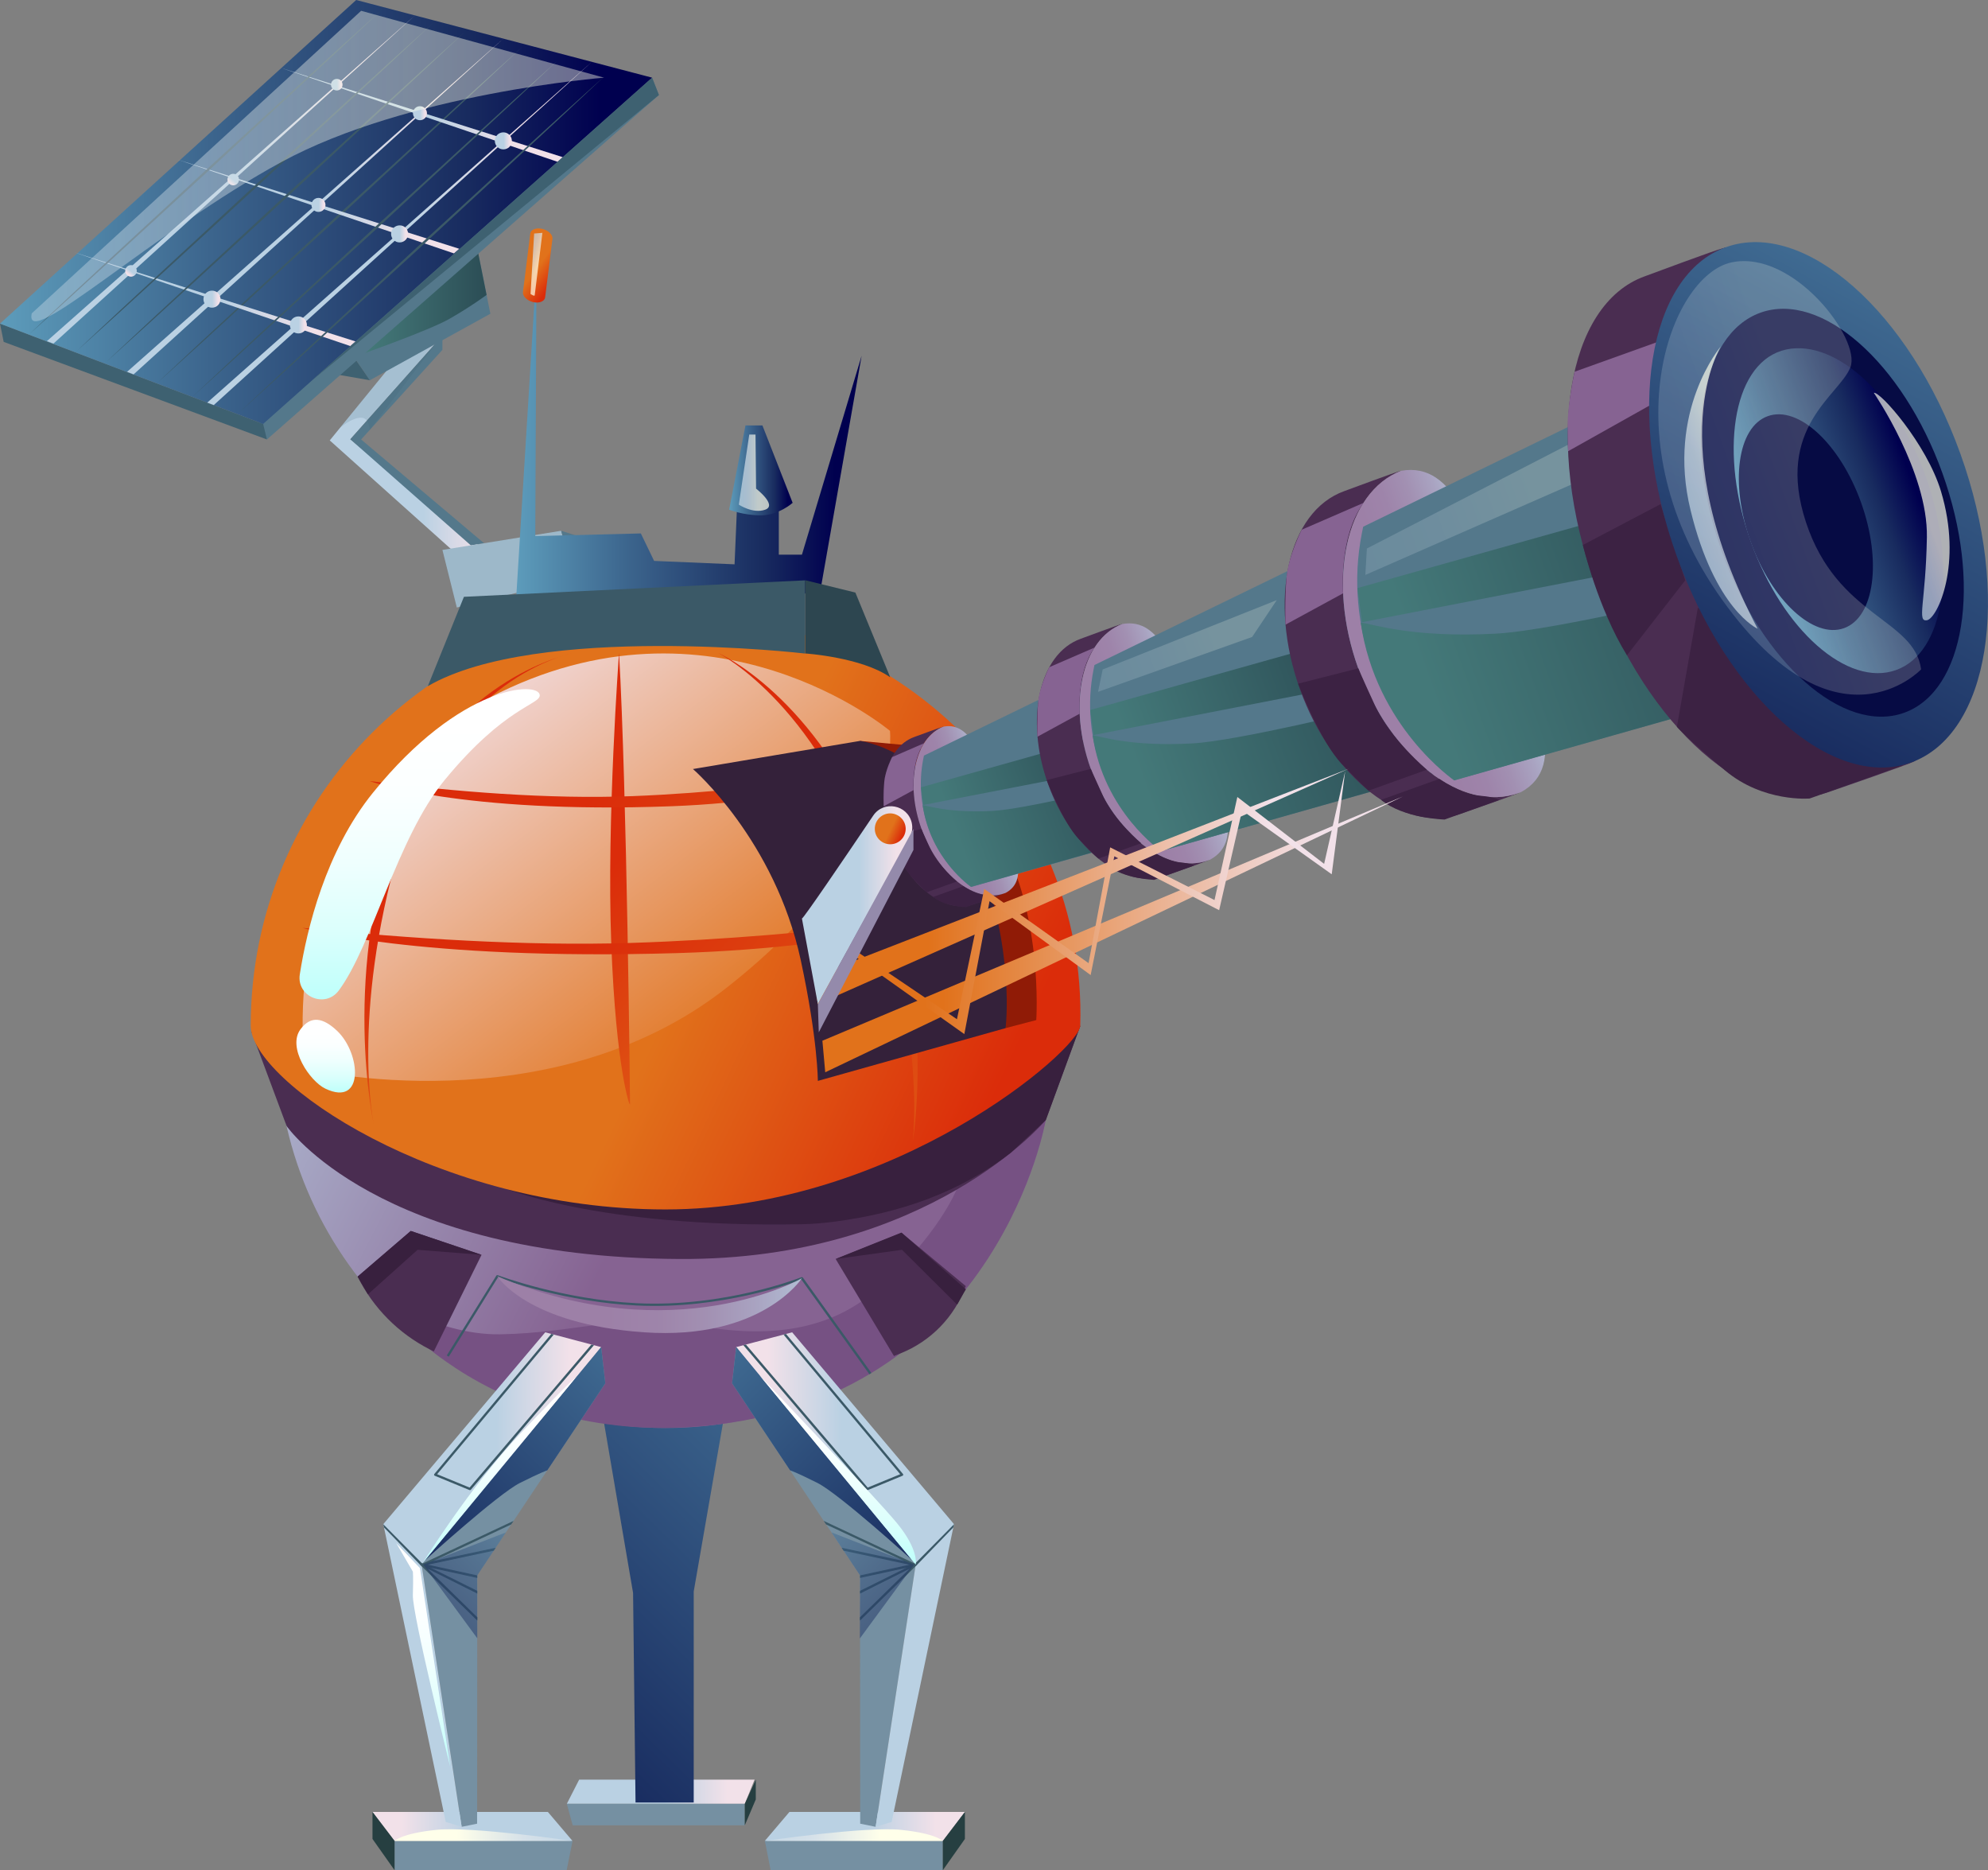 <svg width="437" height="411" viewBox="0 0 437 411" fill="none" xmlns="http://www.w3.org/2000/svg">
<rect x="0" y="0" width="437" height="411" fill="#808080" stroke="none"/>
<path d="M105.647 126.494L72.486 96.785L93.732 70.742L97.252 73.781L77.006 96.536L112.124 125.557L105.647 126.494Z" fill="url(#paint0_linear)"/>
<path d="M97.252 73.781V76.883L79.381 96.577L106.396 119.374L103.501 119.852L77.006 96.536L97.252 73.781Z" fill="#54788B"/>
<g opacity="0.41">
<path opacity="0.41" d="M74.736 94.017C74.736 94.017 77.256 91.831 79.276 91.789C81.276 91.727 81.234 94.537 81.234 94.537L95.982 75.301L85.171 81.213L74.736 94.017Z" fill="#3E6171"/>
</g>
<path d="M77.777 78.444L81.297 83.566L107.792 68.951L105.126 55.69L77.777 78.444Z" fill="#54788B"/>
<path d="M77.777 78.444C77.777 78.444 94.107 72.761 98.856 70.034C103.626 67.306 106.959 64.808 106.959 64.808L105.126 55.669L77.777 78.444Z" fill="url(#paint1_linear)"/>
<path d="M81.297 83.566L73.299 82.171L77.777 78.444L81.297 83.566Z" fill="#3E6171"/>
<path d="M100.418 133.509L97.252 120.852L123.351 116.646L126.33 127.139L100.418 133.509Z" fill="#9DB8C9"/>
<path d="M123.351 116.646L132.787 119.644L132.204 126.119L126.33 127.139L123.351 116.646Z" fill="#54788B"/>
<path d="M58.676 96.577L144.847 20.881L143.348 17.071L57.031 92.934L58.676 96.577Z" fill="#54788B"/>
<path d="M0.812 75.134L58.676 96.577L57.843 93.163L0 71.116L0.812 75.134Z" fill="#3E6171"/>
<path d="M143.348 17.071L78.298 0L0 71.116L57.843 93.163L143.348 17.071Z" fill="url(#paint2_linear)"/>
<path d="M34.452 84.253C47.678 71.782 61.113 59.499 74.423 47.112C87.858 34.871 101.21 22.505 114.749 10.347C101.522 22.817 88.087 35.1 74.777 47.487C61.322 59.728 47.991 72.095 34.452 84.253Z" fill="#3B5967"/>
<path d="M45.554 88.479L130.1 13.595L46.991 89.02L45.554 88.479Z" fill="url(#paint3_linear)"/>
<path d="M27.932 81.713L110.646 8.494L29.369 82.275L27.932 81.713Z" fill="url(#paint4_linear)"/>
<path d="M10.31 74.968L91.212 3.393L11.748 75.509L10.31 74.968Z" fill="url(#paint5_linear)"/>
<path d="M61.842 14.948L122.56 35.558L123.705 34.538L61.842 14.948Z" fill="url(#paint6_linear)"/>
<path d="M39.055 35.079L99.793 55.69L100.939 54.669L39.055 35.079Z" fill="url(#paint7_linear)"/>
<path d="M16.288 55.44L77.006 76.05L78.152 75.03L16.288 55.44Z" fill="url(#paint8_linear)"/>
<path d="M89.712 51.401C89.712 52.442 88.858 53.275 87.838 53.275C86.796 53.275 85.963 52.421 85.963 51.401C85.963 50.381 86.817 49.527 87.838 49.527C88.879 49.507 89.712 50.36 89.712 51.401Z" fill="url(#paint9_linear)"/>
<path d="M67.466 71.408C67.466 72.449 66.633 73.281 65.592 73.281C64.55 73.281 63.717 72.428 63.717 71.408C63.717 70.367 64.55 69.534 65.592 69.534C66.612 69.534 67.466 70.367 67.466 71.408Z" fill="url(#paint10_linear)"/>
<path d="M46.595 67.619C47.631 67.619 48.47 66.78 48.47 65.745C48.47 64.71 47.631 63.871 46.595 63.871C45.56 63.871 44.721 64.71 44.721 65.745C44.721 66.78 45.56 67.619 46.595 67.619Z" fill="url(#paint11_linear)"/>
<path d="M71.549 45.031C71.549 45.884 70.862 46.571 70.007 46.571C69.153 46.571 68.466 45.884 68.466 45.031C68.466 44.177 69.153 43.49 70.007 43.49C70.841 43.49 71.549 44.177 71.549 45.031Z" fill="url(#paint12_linear)"/>
<path d="M93.857 24.878C93.857 25.732 93.17 26.419 92.316 26.419C91.462 26.419 90.774 25.732 90.774 24.878C90.774 24.025 91.462 23.338 92.316 23.338C93.149 23.338 93.857 24.025 93.857 24.878Z" fill="url(#paint13_linear)"/>
<path d="M75.298 18.612C75.298 19.32 74.715 19.882 74.028 19.882C73.319 19.882 72.757 19.299 72.757 18.612C72.757 17.904 73.34 17.342 74.028 17.342C74.736 17.321 75.298 17.904 75.298 18.612Z" fill="url(#paint14_linear)"/>
<path d="M50.47 40.45C49.928 40.013 49.845 39.201 50.282 38.66C50.719 38.119 51.532 38.035 52.073 38.473C52.615 38.91 52.698 39.722 52.261 40.263C51.824 40.804 51.032 40.888 50.47 40.45Z" fill="url(#paint15_linear)"/>
<path d="M27.995 60.52C27.453 60.082 27.37 59.27 27.807 58.729C28.244 58.188 29.057 58.105 29.598 58.542C30.14 58.979 30.223 59.791 29.786 60.332C29.349 60.873 28.536 60.957 27.995 60.52Z" fill="url(#paint16_linear)"/>
<path d="M110.646 32.831C111.681 32.831 112.52 31.992 112.52 30.957C112.52 29.922 111.681 29.084 110.646 29.084C109.61 29.084 108.771 29.922 108.771 30.957C108.771 31.992 109.61 32.831 110.646 32.831Z" fill="url(#paint17_linear)"/>
<path d="M144.847 20.881L68.445 83.711L143.348 17.071L144.847 20.881Z" fill="#3E6171"/>
<path d="M42.346 87.147C55.573 74.676 69.008 62.393 82.318 50.006C95.753 37.765 109.104 25.399 122.643 13.241C109.417 25.711 95.982 37.994 82.672 50.381C69.216 62.622 55.885 74.988 42.346 87.147Z" fill="#3B5967"/>
<path d="M52.573 90.665C65.8 78.195 79.235 65.912 92.545 53.525C105.98 41.283 119.331 28.917 132.871 16.759C119.644 29.25 106.23 41.533 92.899 53.899C79.464 66.161 66.112 78.507 52.573 90.665Z" fill="#3B5967"/>
<path d="M23.35 79.548C36.347 67.286 49.532 55.232 62.592 43.074C75.819 31.04 88.921 18.903 102.21 6.974C89.212 19.236 76.048 31.29 62.967 43.448C49.761 55.481 36.639 67.619 23.35 79.548Z" fill="#3B5967"/>
<path d="M16.872 77.133C29.786 64.954 42.867 52.983 55.864 40.908C68.987 28.959 82.005 16.905 95.19 5.059C82.276 17.238 69.195 29.209 56.198 41.283C43.096 53.233 30.078 65.287 16.872 77.133Z" fill="#3B5967"/>
<path d="M6.457 73.427C19.267 61.352 32.265 49.465 45.158 37.473C58.176 25.607 71.091 13.657 84.192 1.895C71.382 13.99 58.385 25.857 45.491 37.848C32.473 49.715 19.559 61.665 6.457 73.427Z" fill="#3B5967"/>
<path opacity="0.41" d="M6.978 68.868L79.381 2.373L132.787 17.071C132.787 17.071 89.733 20.444 61.842 35.621C33.931 50.797 5.082 77.674 6.978 68.868Z" fill="url(#paint18_linear)"/>
<path d="M113.437 131.885L117.936 58.896L117.665 117.812L140.869 117.229L143.785 123.267L161.469 124.016L162.136 108.423L171.196 110.422V121.893H176.279L189.401 78.174L180.236 130.345L113.437 131.885Z" fill="url(#paint19_linear)"/>
<path d="M163.719 396.406H124.601L127.309 391.097H165.864L163.719 396.406Z" fill="url(#paint20_linear)"/>
<path d="M163.719 396.406V401.132H125.893L124.809 397.197L124.601 396.406H163.719Z" fill="#7590A2"/>
<path d="M166.135 391.097V395.448L163.719 401.132V396.406L166.135 391.097Z" fill="#263F41"/>
<path d="M130.892 301.661L139.161 350.064L139.703 396.115H152.492V349.752L161.823 296.04L130.892 301.661Z" fill="url(#paint21_linear)"/>
<path d="M146.285 313.819C193.461 313.819 231.706 275.594 231.706 228.442C231.706 181.29 193.461 143.065 146.285 143.065C99.108 143.065 60.863 181.29 60.863 228.442C60.863 275.594 99.108 313.819 146.285 313.819Z" fill="url(#paint22_linear)"/>
<path d="M81.88 283.757C81.776 283.507 95.273 293.479 109.979 293.229C126.58 292.959 137.599 288.42 152.325 291.168C167.051 293.916 181.174 293.229 192.297 283.757C206.106 271.994 210.335 261.294 210.335 261.294L229.873 246.138C229.873 246.138 219.729 305.429 157.866 313.028C105.855 319.44 81.88 283.757 81.88 283.757Z" fill="#765183"/>
<path d="M55.26 226.693L63.009 247.47C63.009 247.47 83.026 276.325 149.409 276.679C204.128 276.97 229.894 246.138 229.894 246.138L237.475 225.444L55.26 226.693Z" fill="#4A2D51"/>
<path d="M109.979 260.773C109.979 260.773 130.892 269.912 176.279 269.038C178.633 268.996 181.028 268.788 183.444 268.476C197.775 266.582 210.814 262.168 222.228 253.299L229.873 246.158L237.455 225.465L109.979 260.773Z" fill="#38203E"/>
<path d="M237.455 225.444C238.996 175.146 196.629 134.321 146.285 134.321C95.94 134.321 55.114 175.126 55.114 225.444C55.114 237.54 95.94 265.79 146.285 265.79C196.65 265.79 237.309 230.628 237.455 225.444Z" fill="url(#paint23_linear)"/>
<path d="M67.112 234.875C67.112 234.875 120.831 247.72 159.824 216.992C198.816 186.263 195.629 160.615 195.629 160.615C195.629 160.615 156.595 127.763 107.521 153.37C58.447 178.956 67.112 234.875 67.112 234.875Z" fill="url(#paint24_linear)"/>
<path d="M157.866 143.502C157.866 143.502 181.424 155.41 192.984 194.695C203.357 229.941 200.649 250.718 200.649 250.718C200.649 250.718 205.961 219.511 192.817 186.513C179.403 152.808 157.866 143.502 157.866 143.502Z" fill="url(#paint25_linear)"/>
<path d="M82.234 247.47C82.234 247.47 74.527 213.161 88.441 177.769C99.835 148.79 125.726 143.606 125.726 143.606C125.726 143.606 98.669 148.582 87.817 186.201C76.944 223.799 82.234 247.47 82.234 247.47Z" fill="url(#paint26_linear)"/>
<path d="M136.078 143.502C136.078 143.502 133.329 180.184 134.37 207.436C135.391 234.687 138.494 243.66 138.494 242.64C138.494 241.62 137.807 173.772 136.078 143.502Z" fill="url(#paint27_linear)"/>
<path d="M66.508 203.918C66.508 203.918 91.545 211.162 148.93 209.455C190.672 208.206 216.417 199.775 216.417 199.775C216.417 199.775 181.465 205.854 138.494 207.228C115.415 207.936 90.024 206.27 66.508 203.918Z" fill="url(#paint28_linear)"/>
<path d="M81.234 171.649C81.234 171.649 101.356 178.894 147.472 177.187C181.007 175.938 201.691 167.506 201.691 167.506C201.691 167.506 173.592 173.585 139.078 174.959C120.539 175.667 100.127 174.001 81.234 171.649Z" fill="url(#paint29_linear)"/>
<path d="M94.044 150.789L101.98 131.157L176.987 127.534V143.627C177.008 143.606 118.123 136.84 94.044 150.789Z" fill="#3B5967"/>
<path d="M195.692 148.853L188.027 130.22L177.008 127.514V143.606C177.008 143.606 189.443 144.439 195.692 148.853Z" fill="#2D4650"/>
<path d="M207.252 404.567H168.114L173.529 398.197H212.105L207.252 404.567Z" fill="url(#paint30_linear)"/>
<path d="M207.252 404.567V411H169.405L168.343 405.629L168.114 404.567H207.252Z" fill="#7590A2"/>
<path d="M212.105 398.197V404.13L207.252 411V404.567L212.105 398.197Z" fill="#263F41"/>
<path d="M168.114 404.567C168.114 404.567 190.318 401.319 198.066 402.131C205.815 402.943 207.231 404.567 207.231 404.567H168.114Z" fill="url(#paint31_linear)"/>
<path d="M161.823 296.04L201.524 342.403L192.484 401.465L189.089 400.778L189.047 346.192L160.928 303.993L161.823 296.04Z" fill="#7590A2"/>
<path d="M192.484 401.465L196.004 400.382L209.71 334.95L174.134 292.792L161.823 296.04L201.295 343.818L192.484 401.465Z" fill="url(#paint32_linear)"/>
<path d="M189.047 346.775V346.213L201.17 343.589L209.71 334.97L209.564 335.657L201.482 344.006C201.441 344.047 201.399 344.068 201.337 344.089L189.047 346.775Z" fill="#3B5967"/>
<path d="M189.047 356.143L189.006 355.456L199.941 344.755L189.047 350.21V349.606L201.191 343.569C201.295 343.506 201.441 343.548 201.503 343.652C201.587 343.756 201.566 343.902 201.482 343.985L189.047 356.143Z" fill="#3B5967"/>
<path d="M200.92 344.068C200.899 344.068 200.878 344.068 200.858 344.068L185.423 340.779L185.006 340.134L198.754 343.069L181.59 335.012L181.049 334.221L201.003 343.569C201.128 343.631 201.17 343.756 201.128 343.881C201.128 344.006 201.024 344.068 200.92 344.068Z" fill="#3B5967"/>
<path d="M190.651 327.476C190.589 327.476 190.505 327.434 190.464 327.393L163.406 295.624L163.969 295.478L190.734 326.914L197.879 323.978L172.238 293.292L172.779 293.146L198.483 323.916C198.545 323.978 198.545 324.062 198.545 324.145C198.525 324.228 198.462 324.291 198.4 324.311L190.776 327.455C190.714 327.476 190.672 327.476 190.651 327.476Z" fill="#3B5967"/>
<path d="M200.483 342.84C200.483 342.84 184.486 328.309 179.695 325.894C174.883 323.479 173.675 323.125 173.675 323.125L160.928 303.993L161.844 296.04L200.483 342.84Z" fill="url(#paint33_linear)"/>
<path opacity="0.48" d="M189.006 360.078L200.941 343.839L182.778 336.761L189.068 346.233L189.006 360.078Z" fill="url(#paint34_linear)"/>
<path d="M86.733 404.567H125.851L120.435 398.197H81.88L86.733 404.567Z" fill="url(#paint35_linear)"/>
<path d="M86.733 404.567V411H124.559L125.643 405.629L125.851 404.567H86.733Z" fill="#7590A2"/>
<path d="M81.88 398.197V404.13L86.733 411V404.567L81.88 398.197Z" fill="#263F41"/>
<path d="M125.851 404.567C125.851 404.567 103.647 401.319 95.898 402.131C88.15 402.943 86.734 404.567 86.734 404.567H125.851Z" fill="url(#paint36_linear)"/>
<path d="M132.141 296.04L92.461 342.403L101.481 401.465L104.876 400.778L104.917 346.192L133.058 303.993L132.141 296.04Z" fill="#7590A2"/>
<path d="M101.481 401.465L97.981 400.382L84.255 334.95L119.852 292.792L132.141 296.04L92.67 343.818L101.481 401.465Z" fill="url(#paint37_linear)"/>
<path d="M104.917 346.775V346.213L92.795 343.589L84.255 334.97L84.4 335.657L92.482 344.006C92.524 344.047 92.566 344.068 92.628 344.089L104.917 346.775Z" fill="#3B5967"/>
<path d="M104.917 356.143L104.959 355.456L94.024 344.755L104.917 350.21V349.606L92.774 343.569C92.67 343.506 92.524 343.548 92.441 343.652C92.357 343.756 92.378 343.902 92.461 343.985L104.917 356.143Z" fill="#3B5967"/>
<path d="M93.045 344.068C93.066 344.068 93.086 344.068 93.107 344.068L108.542 340.779L108.958 340.134L95.211 343.069L112.374 335.012L112.916 334.221L92.961 343.569C92.836 343.631 92.795 343.756 92.836 343.881C92.857 344.006 92.941 344.068 93.045 344.068Z" fill="#3B5967"/>
<path d="M103.314 327.476C103.376 327.476 103.459 327.434 103.501 327.393L130.558 295.624L129.996 295.478L103.23 326.914L96.086 323.978L121.727 293.292L121.185 293.146L95.482 323.916C95.419 323.978 95.419 324.062 95.419 324.145C95.44 324.228 95.502 324.291 95.565 324.311L103.189 327.455C103.251 327.476 103.293 327.476 103.314 327.476Z" fill="#3B5967"/>
<path d="M93.482 342.84C93.482 342.84 109.479 328.309 114.291 325.894C119.102 323.479 120.31 323.125 120.31 323.125L133.058 303.993L132.141 296.04L93.482 342.84Z" fill="url(#paint38_linear)"/>
<path opacity="0.48" d="M104.917 360.036L93.024 343.839L111.208 336.761L104.897 346.233L104.917 360.036Z" fill="url(#paint39_linear)"/>
<path d="M78.61 280.551L90.295 270.516L105.855 275.763L95.357 296.998L94.461 296.54C87.587 293.042 82.047 287.442 78.61 280.551Z" fill="#4A2D51"/>
<path d="M196.504 297.997L183.694 276.678L198.15 270.891L212.293 282.633C209.835 289.378 204.628 294.749 197.962 297.414L196.504 297.997Z" fill="#4A2D51"/>
<path d="M221.041 225.944L227.79 224.174C227.79 224.174 229.498 199.504 218.562 182.162C209.043 167.048 200.795 163.904 200.795 163.904L189.026 162.822L221.041 225.944Z" fill="#901B06"/>
<path d="M152.325 169.005C152.325 169.005 170.342 184.598 176.029 211.038C179.778 228.442 179.778 237.54 179.778 237.54L221.041 225.944C221.041 225.944 223.312 208.956 214.626 186.867C205.919 164.779 189.047 162.822 189.047 162.822L152.325 169.005Z" fill="#34213A"/>
<path d="M202.545 182.141C198.941 172.086 201.128 162.114 207.419 159.678C207.398 159.678 207.377 159.678 207.356 159.678C206.94 159.761 201.357 161.823 200.962 161.968C194.525 164.279 192.255 174.376 195.9 184.515C199.545 194.653 207.71 201.003 214.147 198.692C214.542 198.546 220.562 196.465 221.041 196.215C220.916 196.256 220.812 196.298 220.77 196.319C214.355 198.651 206.19 192.301 202.545 182.141Z" fill="#4A2D51"/>
<path d="M219.208 176.166C215.813 166.694 213.584 158.575 207.419 159.678C201.128 162.114 198.941 172.107 202.545 182.141C206.19 192.28 214.355 198.63 220.791 196.319C220.833 196.298 220.937 196.277 221.062 196.215H221.083C226.603 193.175 222.624 185.681 219.208 176.166Z" fill="url(#paint40_linear)"/>
<path d="M203.107 166.049L252.639 141.962L268.074 179.456L213.459 194.924C205.023 188.387 200.878 177.332 202.94 166.84L203.107 166.049Z" fill="#54788B"/>
<path d="M202.815 176.958C204.107 177.062 208.481 178.706 218.167 178.207C225.29 177.832 245.661 172.773 245.661 172.773L256.18 182.787L213.459 194.882C213.459 194.903 204.544 188.845 202.815 176.958Z" fill="url(#paint41_linear)"/>
<path d="M241.517 162.052L202.441 173.023L202.982 176.895L243.974 168.942L241.517 162.052Z" fill="url(#paint42_linear)"/>
<path d="M203.149 163.322L196.108 166.382C196.108 166.382 194.588 169.359 194.38 171.816C194.171 174.272 194.255 177.187 194.255 177.187L200.816 173.627C200.837 173.606 200.274 167.194 203.149 163.322Z" fill="#866392"/>
<path d="M195.692 183.911C195.692 183.911 198.212 190.49 200.67 193.05C203.128 195.59 203.711 196.09 203.711 196.09L210.335 193.717C210.335 193.717 206.169 190.219 204.461 186.451C202.732 182.704 202.545 182.162 202.545 182.162L195.692 183.911Z" fill="#3C2243"/>
<path d="M205.128 197.11L211.751 194.737C211.751 194.737 214.23 196.485 216.25 196.631C218.292 196.798 218.542 197.131 218.542 197.131L212.355 199.358C212.376 199.358 207.69 199.254 205.128 197.11Z" fill="#3C2243"/>
<path d="M239.788 168.964C234.664 154.724 237.767 140.588 246.703 137.132C246.682 137.132 246.64 137.132 246.62 137.132C246.036 137.236 238.142 140.172 237.559 140.38C228.436 143.648 225.228 157.951 230.394 172.336C235.559 186.701 247.14 195.715 256.243 192.426C256.805 192.218 265.345 189.262 266.012 188.929C265.824 188.991 265.678 189.033 265.637 189.054C256.514 192.343 244.932 183.328 239.788 168.964Z" fill="#4A2D51"/>
<path d="M263.387 160.49C258.555 147.062 255.41 135.57 246.682 137.132C237.767 140.588 234.664 154.723 239.767 168.963C244.932 183.328 256.513 192.343 265.637 189.053C265.699 189.032 265.824 188.991 266.012 188.928L266.032 188.907C273.885 184.598 268.24 173.96 263.387 160.49Z" fill="url(#paint43_linear)"/>
<path d="M240.579 146.146L310.774 112.004L332.645 165.112L255.264 187.013C243.308 177.77 237.434 162.072 240.371 147.208L240.579 146.146Z" fill="#54788B"/>
<path d="M240.183 161.614C241.996 161.76 248.203 164.113 261.929 163.384C272.031 162.863 300.88 155.702 300.88 155.702L315.773 169.9L255.243 187.034C255.264 187.034 242.62 178.436 240.183 161.614Z" fill="url(#paint44_linear)"/>
<path d="M294.985 140.484L239.642 156.035L240.392 161.531L298.506 150.247L294.985 140.484Z" fill="url(#paint45_linear)"/>
<path d="M240.642 142.295L230.644 146.625C230.644 146.625 228.498 150.83 228.207 154.307C227.915 157.784 228.04 161.906 228.04 161.906L237.33 156.847C237.351 156.847 236.58 147.77 240.642 142.295Z" fill="#866392"/>
<path d="M230.081 171.441C230.081 171.441 233.664 180.767 237.142 184.39C240.621 188.012 241.454 188.679 241.454 188.679L250.848 185.306C250.848 185.306 244.953 180.33 242.516 175.022C240.079 169.713 239.788 168.963 239.788 168.963L230.081 171.441Z" fill="#3C2243"/>
<path d="M243.454 190.177L252.848 186.805C252.848 186.805 256.347 189.261 259.221 189.511C262.096 189.74 262.471 190.219 262.471 190.219L253.702 193.363C253.722 193.342 247.078 193.175 243.454 190.177Z" fill="#3C2243"/>
<path d="M298.568 146.875C291.59 127.473 295.819 108.174 307.983 103.469C307.941 103.469 307.9 103.469 307.858 103.49C307.066 103.635 296.298 107.632 295.506 107.924C283.071 112.379 278.718 131.886 285.758 151.476C292.798 171.067 308.587 183.329 321.001 178.874C321.772 178.603 333.395 174.564 334.332 174.085C334.082 174.169 333.895 174.231 333.811 174.273C321.397 178.728 305.608 166.466 298.568 146.875Z" fill="#4A2D51"/>
<path d="M330.77 135.3C324.188 117 319.897 101.345 307.983 103.468C295.819 108.173 291.59 127.472 298.568 146.875C305.608 166.465 321.397 178.727 333.811 174.272C333.874 174.251 334.082 174.168 334.332 174.085L334.374 174.064C345.059 168.172 337.352 153.662 330.77 135.3Z" fill="url(#paint46_linear)"/>
<path d="M299.651 115.751L395.32 69.201L425.148 141.608L319.668 171.461C303.359 158.845 295.36 137.465 299.359 117.208L299.651 115.751Z" fill="#54788B"/>
<path d="M299.11 136.84C301.588 137.028 310.024 140.234 328.771 139.255C342.539 138.527 381.865 128.783 381.865 128.783L402.173 148.145L319.668 171.503C319.668 171.482 302.442 159.782 299.11 136.84Z" fill="url(#paint47_linear)"/>
<path d="M373.825 108.048L298.381 129.242L299.401 136.736L378.615 121.351L373.825 108.048Z" fill="url(#paint48_linear)"/>
<path d="M299.755 110.505L286.133 116.417C286.133 116.417 283.217 122.163 282.8 126.91C282.405 131.657 282.571 137.278 282.571 137.278L295.235 130.387C295.256 130.345 294.194 117.958 299.755 110.505Z" fill="#866392"/>
<path d="M285.341 150.247C285.341 150.247 290.215 162.968 294.965 167.902C299.714 172.815 300.838 173.752 300.838 173.752L313.648 169.151C313.648 169.151 305.608 162.385 302.297 155.14C298.964 147.895 298.589 146.875 298.589 146.875L285.341 150.247Z" fill="#3C2243"/>
<path d="M303.588 175.771L316.398 171.17C316.398 171.17 321.168 174.522 325.105 174.855C329.041 175.167 329.52 175.813 329.52 175.813L317.564 180.101C317.564 180.101 308.524 179.893 303.588 175.771Z" fill="#3C2243"/>
<path opacity="0.2" d="M355.474 92.164L300.464 120.539L300.13 126.348L350.725 104.155L355.474 92.164Z" fill="url(#paint49_linear)"/>
<path opacity="0.2" d="M280.655 131.885L242.391 147.125L241.371 152.038L275.239 139.984L280.655 131.885Z" fill="url(#paint50_linear)"/>
<path d="M413.067 106.154C423.607 135.466 435.417 158.762 420.753 167.339C419.774 167.922 403.319 173.606 402.215 173.981C384.989 180.164 361.91 159.824 350.683 128.555C339.435 97.285 344.309 66.911 361.535 60.728C362.618 60.332 377.532 54.773 378.636 54.586C395.404 51.838 402.527 76.841 413.067 106.154Z" fill="#4A2D51"/>
<path d="M413.15 115.21C423.69 144.522 423.711 113.003 422.711 131.823C422.253 140.733 421.065 167.235 419.982 167.61C402.756 173.793 379.678 153.454 368.45 122.184C357.203 90.915 362.077 60.54 379.303 54.357C380.386 53.962 397.049 80.151 398.174 79.964C414.942 77.216 402.611 85.876 413.15 115.21Z" fill="#4A2D51"/>
<path d="M397.799 175.48C397.799 175.48 387.572 176.375 379.178 169.296C370.783 162.218 368.617 159.72 368.617 159.72L373.22 133.551L418.254 168.214L397.799 175.48Z" fill="#3C2243"/>
<path d="M357.64 144.002L370.45 127.534L365.014 110.796L347.934 119.769C347.934 119.748 351.287 133.822 357.64 144.002Z" fill="#3C2243"/>
<path d="M346.122 81.692C346.122 81.692 344.58 88.77 344.601 93.392C344.622 98.014 344.705 99.159 344.705 99.159L367.638 86.293L368.346 73.718L346.122 81.692Z" fill="#866392"/>
<path d="M430.939 99.742C442.186 131.011 437.312 161.385 420.087 167.568C402.861 173.752 379.782 153.412 368.555 122.142C357.328 90.873 362.181 60.499 379.407 54.316C396.633 48.132 419.712 68.472 430.939 99.742Z" fill="url(#paint51_linear)"/>
<path d="M426.981 103.989C435.709 128.263 431.938 151.83 418.566 156.639C405.194 161.448 387.28 145.646 378.553 121.372C369.825 97.098 373.595 73.531 386.968 68.722C400.34 63.913 418.254 79.693 426.981 103.989Z" fill="#060B44"/>
<path d="M423.503 105.238C430.21 124.703 427.46 143.419 416.796 147.25C406.131 151.08 391.842 138.485 384.885 119.103C377.928 99.742 380.782 80.505 391.592 77.091C402.569 73.635 417.004 86.397 423.503 105.238Z" fill="url(#paint52_linear)"/>
<path d="M409.089 110.401C413.713 123.267 412.046 135.654 405.339 138.048C398.653 140.442 389.467 131.969 384.843 119.103C380.219 106.237 381.885 93.85 388.593 91.456C395.3 89.041 404.465 97.535 409.089 110.401Z" fill="#060B44"/>
<path opacity="0.2" d="M422.294 147.104C422.294 147.104 403.694 166.881 378.574 131.823C353.453 96.744 367.055 60.561 380.615 57.667C394.175 54.773 409.151 74.53 406.756 80.713C404.36 86.876 390.092 93.85 396.987 114.773C403.881 135.674 420.816 135.945 422.294 147.104Z" fill="url(#paint53_linear)"/>
<path opacity="0.68" d="M411.901 86.334C411.901 86.334 423.815 103.676 423.565 118.062C423.315 132.448 421.295 136.757 423.607 136.299C425.919 135.82 431.459 123.891 426.669 107.986C423.544 97.576 413.192 85.876 411.901 86.334Z" fill="url(#paint54_linear)"/>
<path opacity="0.68" d="M386.364 138.173C386.364 138.173 376.949 134.03 371.617 112.129C366.264 90.228 378.282 76.112 378.282 76.112C378.282 76.112 364.868 97.139 386.364 138.173Z" fill="url(#paint55_linear)"/>
<path d="M179.778 220.656L296.506 168.922L181.674 213.515L179.778 220.656Z" fill="url(#paint56_linear)"/>
<path d="M181.403 235.645L308.358 175.042L180.778 228.712L181.403 235.645Z" fill="url(#paint57_linear)"/>
<path d="M185.298 207.04L210.356 223.987L216.355 195.361L239.288 211.662L244.037 186.222L266.97 197.797L271.99 175.146L291.069 189.844L295.694 169.484L292.736 192.134L273.031 178.103L267.991 200.025L244.953 188.179L239.746 214.285L217.521 198.047L211.98 227.255L185.902 208.748L179.778 220.656L178.966 214.764L185.298 207.04Z" fill="url(#paint58_linear)"/>
<path d="M176.279 201.857C176.55 201.961 185.61 188.637 191.943 179.248C194.234 175.833 199.504 176.833 200.42 180.83C200.67 181.954 200.503 183.12 199.941 184.14L179.778 220.635L176.279 201.857Z" fill="url(#paint59_linear)"/>
<path d="M200.795 182.141V186.784L179.986 226.86L179.778 220.656L200.795 182.141Z" fill="#948AAB"/>
<path d="M199.087 182.141C199.087 184.015 197.566 185.535 195.692 185.535C193.817 185.535 192.297 184.015 192.297 182.141C192.297 180.268 193.817 178.748 195.692 178.748C197.566 178.769 199.087 180.289 199.087 182.141Z" fill="url(#paint60_linear)"/>
<path d="M117.186 66.39C115.853 66.078 114.832 65.079 114.957 64.184L116.561 51.339C116.665 50.443 117.852 49.985 119.206 50.298C120.539 50.61 121.56 51.609 121.435 52.504L119.831 65.349C119.706 66.245 118.519 66.703 117.186 66.39Z" fill="url(#paint61_linear)"/>
<path d="M163.865 93.496L160.282 112.004C160.282 112.004 163.344 113.253 167.26 113.253C171.176 113.253 174.238 110.505 174.238 110.505L167.593 93.496H163.865Z" fill="url(#paint62_linear)"/>
<path opacity="0.7" d="M164.698 95.516L162.406 110.9C162.406 110.9 165.51 112.982 168.218 112.004C170.926 111.025 166.197 107.382 166.197 107.382L166.072 95.495H164.698V95.516Z" fill="url(#paint63_linear)"/>
<path opacity="0.7" d="M117.415 51.318L116.624 64.6C116.624 64.6 117.478 65.204 117.54 64.891C117.582 64.579 119.227 51.172 119.227 51.172L117.415 51.318Z" fill="url(#paint64_linear)"/>
<path d="M191.109 302.015L176.175 281.217C174.279 281.946 158.366 287.796 139.973 286.901C124.622 286.151 111.187 281.425 109.417 280.78L98.648 298.143L98.21 297.872L109.104 280.343C109.167 280.239 109.292 280.197 109.417 280.239C109.562 280.301 123.685 285.61 140.015 286.401C159.407 287.338 176.008 280.738 176.175 280.676C176.279 280.634 176.404 280.676 176.487 280.759L191.547 301.723L191.109 302.015Z" fill="#3B5967"/>
<path d="M109.312 280.468C109.312 280.468 115.79 291.023 141.619 292.792C167.447 294.562 176.279 280.905 176.279 280.905C176.279 280.905 148.222 296.998 109.312 280.468Z" fill="url(#paint65_linear)"/>
<path d="M74.486 217.658C71.528 221.676 65.133 219.053 65.904 214.119C67.466 204.168 71.57 187.096 81.963 174.231C101.251 150.372 118.456 149.644 118.644 152.767C118.769 154.869 111.062 155.244 97.794 171.358C87.212 184.203 81.963 207.54 74.486 217.658Z" fill="url(#paint66_linear)"/>
<path d="M71.528 239.247C68.091 237.623 63.071 230.149 66.071 226.173C68.32 223.175 70.966 223.55 74.173 226.61C79.318 231.565 80.131 243.327 71.528 239.247Z" fill="url(#paint67_linear)"/>
<path d="M93.024 343.319C93.024 343.319 103.376 326.643 114.416 315.006C125.455 303.368 126.518 302.764 126.518 302.764L93.024 343.319Z" fill="url(#paint68_linear)"/>
<path d="M98.96 388.245C98.96 388.245 90.608 354.686 90.754 350.564C90.878 346.442 90.754 345.38 90.754 345.38L87.108 339.134L92.316 344.61L98.96 388.245Z" fill="url(#paint69_linear)"/>
<path d="M166.989 302.285C166.989 302.285 192.443 328.954 197.233 334.804C202.024 340.654 201.295 343.818 201.295 343.818L166.989 302.285Z" fill="url(#paint70_linear)"/>
<path d="M183.694 276.679L198.275 274.659L210.397 286.713L212.314 283.341L198.17 270.891L183.694 276.679Z" fill="#38203E"/>
<path d="M105.855 275.763L91.795 274.659L80.88 284.444L78.61 280.551L90.295 270.516L105.855 275.763Z" fill="#38203E"/>
<defs>
<linearGradient id="paint0_linear" x1="72.482" y1="98.612" x2="112.129" y2="98.612" gradientUnits="userSpaceOnUse">
<stop offset="0.518" stop-color="#BAD1E3"/>
<stop offset="0.855" stop-color="#F2E1E9"/>
</linearGradient>
<linearGradient id="paint1_linear" x1="77.776" y1="67.064" x2="106.96" y2="67.064" gradientUnits="userSpaceOnUse">
<stop offset="0.109" stop-color="#447979"/>
<stop offset="0.978" stop-color="#2C4E56"/>
</linearGradient>
<linearGradient id="paint2_linear" x1="0" y1="46.581" x2="143.339" y2="46.581" gradientUnits="userSpaceOnUse">
<stop stop-color="#5D9CBB"/>
<stop offset="0.323" stop-color="#3C658D"/>
<stop offset="0.718" stop-color="#182B5F"/>
<stop offset="0.923" stop-color="#00004F"/>
</linearGradient>
<linearGradient id="paint3_linear" x1="45.564" y1="51.309" x2="130.097" y2="51.309" gradientUnits="userSpaceOnUse">
<stop offset="0.518" stop-color="#BAD1E3"/>
<stop offset="0.855" stop-color="#F2E1E9"/>
</linearGradient>
<linearGradient id="paint4_linear" x1="27.942" y1="45.379" x2="110.652" y2="45.379" gradientUnits="userSpaceOnUse">
<stop offset="0.518" stop-color="#BAD1E3"/>
<stop offset="0.855" stop-color="#F2E1E9"/>
</linearGradient>
<linearGradient id="paint5_linear" x1="10.319" y1="39.449" x2="91.207" y2="39.449" gradientUnits="userSpaceOnUse">
<stop offset="0.518" stop-color="#BAD1E3"/>
<stop offset="0.855" stop-color="#F2E1E9"/>
</linearGradient>
<linearGradient id="paint6_linear" x1="61.837" y1="25.26" x2="123.704" y2="25.26" gradientUnits="userSpaceOnUse">
<stop offset="0.518" stop-color="#BAD1E3"/>
<stop offset="0.855" stop-color="#F2E1E9"/>
</linearGradient>
<linearGradient id="paint7_linear" x1="39.064" y1="45.379" x2="100.932" y2="45.379" gradientUnits="userSpaceOnUse">
<stop offset="0.518" stop-color="#BAD1E3"/>
<stop offset="0.855" stop-color="#F2E1E9"/>
</linearGradient>
<linearGradient id="paint8_linear" x1="16.292" y1="65.743" x2="78.159" y2="65.743" gradientUnits="userSpaceOnUse">
<stop offset="0.518" stop-color="#BAD1E3"/>
<stop offset="0.855" stop-color="#F2E1E9"/>
</linearGradient>
<linearGradient id="paint9_linear" x1="85.945" y1="51.392" x2="89.714" y2="51.392" gradientUnits="userSpaceOnUse">
<stop offset="0.518" stop-color="#BAD1E3"/>
<stop offset="0.855" stop-color="#F2E1E9"/>
</linearGradient>
<linearGradient id="paint10_linear" x1="63.69" y1="71.413" x2="67.458" y2="71.413" gradientUnits="userSpaceOnUse">
<stop offset="0.518" stop-color="#BAD1E3"/>
<stop offset="0.855" stop-color="#F2E1E9"/>
</linearGradient>
<linearGradient id="paint11_linear" x1="44.72" y1="65.743" x2="48.489" y2="65.743" gradientUnits="userSpaceOnUse">
<stop offset="0.518" stop-color="#BAD1E3"/>
<stop offset="0.855" stop-color="#F2E1E9"/>
</linearGradient>
<linearGradient id="paint12_linear" x1="68.455" y1="45.038" x2="71.541" y2="45.038" gradientUnits="userSpaceOnUse">
<stop offset="0.518" stop-color="#BAD1E3"/>
<stop offset="0.855" stop-color="#F2E1E9"/>
</linearGradient>
<linearGradient id="paint13_linear" x1="90.762" y1="24.878" x2="93.849" y2="24.878" gradientUnits="userSpaceOnUse">
<stop offset="0.518" stop-color="#BAD1E3"/>
<stop offset="0.855" stop-color="#F2E1E9"/>
</linearGradient>
<linearGradient id="paint14_linear" x1="72.745" y1="18.609" x2="75.305" y2="18.609" gradientUnits="userSpaceOnUse">
<stop offset="0.518" stop-color="#BAD1E3"/>
<stop offset="0.855" stop-color="#F2E1E9"/>
</linearGradient>
<linearGradient id="paint15_linear" x1="52.086" y1="38.454" x2="50.474" y2="40.443" gradientUnits="userSpaceOnUse">
<stop offset="0.518" stop-color="#BAD1E3"/>
<stop offset="0.855" stop-color="#F2E1E9"/>
</linearGradient>
<linearGradient id="paint16_linear" x1="29.597" y1="58.529" x2="27.986" y2="60.518" gradientUnits="userSpaceOnUse">
<stop offset="0.518" stop-color="#BAD1E3"/>
<stop offset="0.855" stop-color="#F2E1E9"/>
</linearGradient>
<linearGradient id="paint17_linear" x1="108.767" y1="30.966" x2="112.536" y2="30.966" gradientUnits="userSpaceOnUse">
<stop offset="0.518" stop-color="#BAD1E3"/>
<stop offset="0.855" stop-color="#F2E1E9"/>
</linearGradient>
<linearGradient id="paint18_linear" x1="-18.378" y1="36.483" x2="107.522" y2="36.483" gradientUnits="userSpaceOnUse">
<stop stop-color="#BAD1E3"/>
<stop offset="0.474" stop-color="#D6E1E9"/>
<stop offset="0.851" stop-color="#FFFFEA"/>
</linearGradient>
<linearGradient id="paint19_linear" x1="113.439" y1="95.391" x2="189.402" y2="95.391" gradientUnits="userSpaceOnUse">
<stop stop-color="#5D9CBB"/>
<stop offset="0.323" stop-color="#3C658D"/>
<stop offset="0.718" stop-color="#182B5F"/>
<stop offset="0.923" stop-color="#00004F"/>
</linearGradient>
<linearGradient id="paint20_linear" x1="124.595" y1="393.748" x2="165.864" y2="393.748" gradientUnits="userSpaceOnUse">
<stop offset="0.518" stop-color="#BAD1E3"/>
<stop offset="0.855" stop-color="#F2E1E9"/>
</linearGradient>
<linearGradient id="paint21_linear" x1="220.736" y1="268.444" x2="73.504" y2="418.429" gradientUnits="userSpaceOnUse">
<stop stop-color="#5D9CBB"/>
<stop offset="0.323" stop-color="#3C658D"/>
<stop offset="0.718" stop-color="#182B5F"/>
<stop offset="0.923" stop-color="#00004F"/>
</linearGradient>
<linearGradient id="paint22_linear" x1="52.331" y1="179.728" x2="223.453" y2="268.542" gradientUnits="userSpaceOnUse">
<stop stop-color="#BAD1E3"/>
<stop offset="0.605" stop-color="#866392"/>
</linearGradient>
<linearGradient id="paint23_linear" x1="233.274" y1="243.64" x2="73.074" y2="167.985" gradientUnits="userSpaceOnUse">
<stop offset="0.081" stop-color="#DB2C0A"/>
<stop offset="0.495" stop-color="#E1721B"/>
</linearGradient>
<linearGradient id="paint24_linear" x1="179.872" y1="261.217" x2="79.089" y2="129.209" gradientUnits="userSpaceOnUse">
<stop offset="0.208" stop-color="#E1721B"/>
<stop offset="0.855" stop-color="#F2E1E9"/>
</linearGradient>
<linearGradient id="paint25_linear" x1="159.348" y1="180.347" x2="352.797" y2="336.784" gradientUnits="userSpaceOnUse">
<stop offset="0.081" stop-color="#DB2C0A"/>
<stop offset="0.495" stop-color="#E1721B"/>
</linearGradient>
<linearGradient id="paint26_linear" x1="91.546" y1="185.498" x2="171.915" y2="250.49" gradientUnits="userSpaceOnUse">
<stop offset="0.081" stop-color="#DB2C0A"/>
<stop offset="0.495" stop-color="#E1721B"/>
</linearGradient>
<linearGradient id="paint27_linear" x1="124.361" y1="182.685" x2="247.814" y2="282.517" gradientUnits="userSpaceOnUse">
<stop offset="0.081" stop-color="#DB2C0A"/>
<stop offset="0.495" stop-color="#E1721B"/>
</linearGradient>
<linearGradient id="paint28_linear" x1="118.555" y1="183.33" x2="337.508" y2="360.393" gradientUnits="userSpaceOnUse">
<stop offset="0.081" stop-color="#DB2C0A"/>
<stop offset="0.495" stop-color="#E1721B"/>
</linearGradient>
<linearGradient id="paint29_linear" x1="123.157" y1="154.778" x2="298.124" y2="296.27" gradientUnits="userSpaceOnUse">
<stop offset="0.081" stop-color="#DB2C0A"/>
<stop offset="0.495" stop-color="#E1721B"/>
</linearGradient>
<linearGradient id="paint30_linear" x1="168.121" y1="401.386" x2="212.098" y2="401.386" gradientUnits="userSpaceOnUse">
<stop offset="0.518" stop-color="#BAD1E3"/>
<stop offset="0.855" stop-color="#F2E1E9"/>
</linearGradient>
<linearGradient id="paint31_linear" x1="160.269" y1="403.285" x2="199.39" y2="403.285" gradientUnits="userSpaceOnUse">
<stop stop-color="#BAD1E3"/>
<stop offset="0.474" stop-color="#D6E1E9"/>
<stop offset="0.851" stop-color="#FFFFEA"/>
</linearGradient>
<linearGradient id="paint32_linear" x1="209.842" y1="346.851" x2="162.362" y2="347.34" gradientUnits="userSpaceOnUse">
<stop offset="0.518" stop-color="#BAD1E3"/>
<stop offset="0.855" stop-color="#F2E1E9"/>
</linearGradient>
<linearGradient id="paint33_linear" x1="128.001" y1="269.956" x2="231.418" y2="373.158" gradientUnits="userSpaceOnUse">
<stop stop-color="#5D9CBB"/>
<stop offset="0.323" stop-color="#3C658D"/>
<stop offset="0.718" stop-color="#182B5F"/>
<stop offset="0.923" stop-color="#00004F"/>
</linearGradient>
<linearGradient id="paint34_linear" x1="170.883" y1="327.94" x2="206.633" y2="363.615" gradientUnits="userSpaceOnUse">
<stop stop-color="#5D9CBB"/>
<stop offset="0.323" stop-color="#3C658D"/>
<stop offset="0.718" stop-color="#182B5F"/>
<stop offset="0.923" stop-color="#00004F"/>
</linearGradient>
<linearGradient id="paint35_linear" x1="125.85" y1="401.386" x2="81.873" y2="401.386" gradientUnits="userSpaceOnUse">
<stop offset="0.518" stop-color="#BAD1E3"/>
<stop offset="0.855" stop-color="#F2E1E9"/>
</linearGradient>
<linearGradient id="paint36_linear" x1="133.702" y1="403.285" x2="94.581" y2="403.285" gradientUnits="userSpaceOnUse">
<stop stop-color="#BAD1E3"/>
<stop offset="0.474" stop-color="#D6E1E9"/>
<stop offset="0.851" stop-color="#FFFFEA"/>
</linearGradient>
<linearGradient id="paint37_linear" x1="84.129" y1="346.851" x2="131.609" y2="347.341" gradientUnits="userSpaceOnUse">
<stop offset="0.518" stop-color="#BAD1E3"/>
<stop offset="0.855" stop-color="#F2E1E9"/>
</linearGradient>
<linearGradient id="paint38_linear" x1="165.97" y1="269.955" x2="62.553" y2="373.158" gradientUnits="userSpaceOnUse">
<stop stop-color="#5D9CBB"/>
<stop offset="0.323" stop-color="#3C658D"/>
<stop offset="0.718" stop-color="#182B5F"/>
<stop offset="0.923" stop-color="#00004F"/>
</linearGradient>
<linearGradient id="paint39_linear" x1="123.061" y1="327.923" x2="87.328" y2="363.581" gradientUnits="userSpaceOnUse">
<stop stop-color="#5D9CBB"/>
<stop offset="0.323" stop-color="#3C658D"/>
<stop offset="0.718" stop-color="#182B5F"/>
<stop offset="0.923" stop-color="#00004F"/>
</linearGradient>
<linearGradient id="paint40_linear" x1="202.543" y1="182.159" x2="219.301" y2="176.137" gradientUnits="userSpaceOnUse">
<stop offset="0.355" stop-color="#9D80A7"/>
<stop offset="0.523" stop-color="#9E84AA"/>
<stop offset="0.686" stop-color="#A290B2"/>
<stop offset="0.848" stop-color="#A9A3C1"/>
<stop offset="0.99" stop-color="#B1BBD2"/>
</linearGradient>
<linearGradient id="paint41_linear" x1="206.295" y1="188.212" x2="252.197" y2="171.718" gradientUnits="userSpaceOnUse">
<stop offset="0.109" stop-color="#447979"/>
<stop offset="0.978" stop-color="#2C4E56"/>
</linearGradient>
<linearGradient id="paint42_linear" x1="203.402" y1="178.094" x2="242.255" y2="164.133" gradientUnits="userSpaceOnUse">
<stop offset="0.109" stop-color="#447979"/>
<stop offset="0.978" stop-color="#2C4E56"/>
</linearGradient>
<linearGradient id="paint43_linear" x1="239.782" y1="168.977" x2="263.525" y2="160.445" gradientUnits="userSpaceOnUse">
<stop offset="0.355" stop-color="#9D80A7"/>
<stop offset="0.523" stop-color="#9E84AA"/>
<stop offset="0.686" stop-color="#A290B2"/>
<stop offset="0.848" stop-color="#A9A3C1"/>
<stop offset="0.99" stop-color="#B1BBD2"/>
</linearGradient>
<linearGradient id="paint44_linear" x1="245.098" y1="177.554" x2="310.137" y2="154.182" gradientUnits="userSpaceOnUse">
<stop offset="0.109" stop-color="#447979"/>
<stop offset="0.978" stop-color="#2C4E56"/>
</linearGradient>
<linearGradient id="paint45_linear" x1="240.998" y1="163.218" x2="296.05" y2="143.436" gradientUnits="userSpaceOnUse">
<stop offset="0.109" stop-color="#447979"/>
<stop offset="0.978" stop-color="#2C4E56"/>
</linearGradient>
<linearGradient id="paint46_linear" x1="298.572" y1="146.882" x2="330.939" y2="135.251" gradientUnits="userSpaceOnUse">
<stop offset="0.355" stop-color="#9D80A7"/>
<stop offset="0.523" stop-color="#9E84AA"/>
<stop offset="0.686" stop-color="#A290B2"/>
<stop offset="0.848" stop-color="#A9A3C1"/>
<stop offset="0.99" stop-color="#B1BBD2"/>
</linearGradient>
<linearGradient id="paint47_linear" x1="305.819" y1="158.574" x2="394.48" y2="126.714" gradientUnits="userSpaceOnUse">
<stop offset="0.109" stop-color="#447979"/>
<stop offset="0.978" stop-color="#2C4E56"/>
</linearGradient>
<linearGradient id="paint48_linear" x1="300.23" y1="139.031" x2="375.277" y2="112.064" gradientUnits="userSpaceOnUse">
<stop offset="0.109" stop-color="#447979"/>
<stop offset="0.978" stop-color="#2C4E56"/>
</linearGradient>
<linearGradient id="paint49_linear" x1="285.838" y1="124.32" x2="345.719" y2="102.802" gradientUnits="userSpaceOnUse">
<stop stop-color="#BAD1E3"/>
<stop offset="0.474" stop-color="#D6E1E9"/>
<stop offset="0.851" stop-color="#FFFFEA"/>
</linearGradient>
<linearGradient id="paint50_linear" x1="232.156" y1="152.379" x2="273.363" y2="137.572" gradientUnits="userSpaceOnUse">
<stop stop-color="#BAD1E3"/>
<stop offset="0.474" stop-color="#D6E1E9"/>
<stop offset="0.851" stop-color="#FFFFEA"/>
</linearGradient>
<linearGradient id="paint51_linear" x1="440.663" y1="4.393" x2="332.109" y2="204.648" gradientUnits="userSpaceOnUse">
<stop stop-color="#5D9CBB"/>
<stop offset="0.323" stop-color="#3C658D"/>
<stop offset="0.718" stop-color="#182B5F"/>
<stop offset="0.923" stop-color="#00004F"/>
</linearGradient>
<linearGradient id="paint52_linear" x1="384.865" y1="119.092" x2="423.5" y2="105.21" gradientUnits="userSpaceOnUse">
<stop stop-color="#5D9CBB"/>
<stop offset="0.323" stop-color="#3C658D"/>
<stop offset="0.718" stop-color="#182B5F"/>
<stop offset="0.923" stop-color="#00004F"/>
</linearGradient>
<linearGradient id="paint53_linear" x1="360.126" y1="118.088" x2="405.403" y2="101.819" gradientUnits="userSpaceOnUse">
<stop stop-color="#BAD1E3"/>
<stop offset="0.474" stop-color="#D6E1E9"/>
<stop offset="0.851" stop-color="#FFFFEA"/>
</linearGradient>
<linearGradient id="paint54_linear" x1="411.767" y1="113.47" x2="424.246" y2="108.986" gradientUnits="userSpaceOnUse">
<stop stop-color="#BAD1E3"/>
<stop offset="0.474" stop-color="#D6E1E9"/>
<stop offset="0.851" stop-color="#FFFFEA"/>
</linearGradient>
<linearGradient id="paint55_linear" x1="367.226" y1="112.554" x2="385.029" y2="106.157" gradientUnits="userSpaceOnUse">
<stop stop-color="#BAD1E3"/>
<stop offset="0.474" stop-color="#D6E1E9"/>
<stop offset="0.851" stop-color="#FFFFEA"/>
</linearGradient>
<linearGradient id="paint56_linear" x1="179.78" y1="194.788" x2="296.507" y2="194.788" gradientUnits="userSpaceOnUse">
<stop offset="0.208" stop-color="#E1721B"/>
<stop offset="0.855" stop-color="#F2E1E9"/>
</linearGradient>
<linearGradient id="paint57_linear" x1="180.774" y1="205.344" x2="308.363" y2="205.344" gradientUnits="userSpaceOnUse">
<stop offset="0.208" stop-color="#E1721B"/>
<stop offset="0.855" stop-color="#F2E1E9"/>
</linearGradient>
<linearGradient id="paint58_linear" x1="178.961" y1="198.362" x2="295.697" y2="198.362" gradientUnits="userSpaceOnUse">
<stop offset="0.208" stop-color="#E1721B"/>
<stop offset="0.855" stop-color="#F2E1E9"/>
</linearGradient>
<linearGradient id="paint59_linear" x1="176.269" y1="198.921" x2="200.522" y2="198.921" gradientUnits="userSpaceOnUse">
<stop offset="0.518" stop-color="#BAD1E3"/>
<stop offset="0.855" stop-color="#F2E1E9"/>
</linearGradient>
<linearGradient id="paint60_linear" x1="198.896" y1="183.662" x2="192.64" y2="180.708" gradientUnits="userSpaceOnUse">
<stop offset="0.081" stop-color="#DB2C0A"/>
<stop offset="0.495" stop-color="#E1721B"/>
</linearGradient>
<linearGradient id="paint61_linear" x1="122.902" y1="61.788" x2="113.711" y2="55.058" gradientUnits="userSpaceOnUse">
<stop offset="0.081" stop-color="#DB2C0A"/>
<stop offset="0.495" stop-color="#E1721B"/>
</linearGradient>
<linearGradient id="paint62_linear" x1="160.291" y1="103.372" x2="174.259" y2="103.372" gradientUnits="userSpaceOnUse">
<stop stop-color="#5D9CBB"/>
<stop offset="0.323" stop-color="#3C658D"/>
<stop offset="0.718" stop-color="#182B5F"/>
<stop offset="0.923" stop-color="#00004F"/>
</linearGradient>
<linearGradient id="paint63_linear" x1="161.077" y1="103.886" x2="167.718" y2="103.886" gradientUnits="userSpaceOnUse">
<stop stop-color="#BAD1E3"/>
<stop offset="0.474" stop-color="#D6E1E9"/>
<stop offset="0.851" stop-color="#FFFFEA"/>
</linearGradient>
<linearGradient id="paint64_linear" x1="114.692" y1="56.906" x2="118.777" y2="58.231" gradientUnits="userSpaceOnUse">
<stop stop-color="#BAD1E3"/>
<stop offset="0.474" stop-color="#D6E1E9"/>
<stop offset="0.851" stop-color="#FFFFEA"/>
</linearGradient>
<linearGradient id="paint65_linear" x1="109.314" y1="286.706" x2="176.269" y2="286.706" gradientUnits="userSpaceOnUse">
<stop offset="0.355" stop-color="#9D80A7"/>
<stop offset="0.523" stop-color="#9E84AA"/>
<stop offset="0.686" stop-color="#A290B2"/>
<stop offset="0.848" stop-color="#A9A3C1"/>
<stop offset="0.99" stop-color="#B1BBD2"/>
</linearGradient>
<linearGradient id="paint66_linear" x1="92.236" y1="135.787" x2="92.236" y2="237.975" gradientUnits="userSpaceOnUse">
<stop offset="0.232" stop-color="white"/>
<stop offset="0.38" stop-color="#FBFFFF"/>
<stop offset="0.525" stop-color="#EFFFFE"/>
<stop offset="0.668" stop-color="#DCFFFC"/>
<stop offset="0.811" stop-color="#C0FFFB"/>
<stop offset="0.951" stop-color="#9DFFF8"/>
<stop offset="1" stop-color="#8FFFF7"/>
</linearGradient>
<linearGradient id="paint67_linear" x1="71.585" y1="220.451" x2="71.585" y2="244.396" gradientUnits="userSpaceOnUse">
<stop offset="0.232" stop-color="white"/>
<stop offset="0.38" stop-color="#FBFFFF"/>
<stop offset="0.525" stop-color="#EFFFFE"/>
<stop offset="0.668" stop-color="#DCFFFC"/>
<stop offset="0.811" stop-color="#C0FFFB"/>
<stop offset="0.951" stop-color="#9DFFF8"/>
<stop offset="1" stop-color="#8FFFF7"/>
</linearGradient>
<linearGradient id="paint68_linear" x1="109.772" y1="293.455" x2="109.772" y2="354.237" gradientUnits="userSpaceOnUse">
<stop offset="0.232" stop-color="white"/>
<stop offset="0.38" stop-color="#FBFFFF"/>
<stop offset="0.525" stop-color="#EFFFFE"/>
<stop offset="0.668" stop-color="#DCFFFC"/>
<stop offset="0.811" stop-color="#C0FFFB"/>
<stop offset="0.951" stop-color="#9DFFF8"/>
<stop offset="1" stop-color="#8FFFF7"/>
</linearGradient>
<linearGradient id="paint69_linear" x1="93.022" y1="327.876" x2="93.022" y2="401.459" gradientUnits="userSpaceOnUse">
<stop offset="0.232" stop-color="white"/>
<stop offset="0.38" stop-color="#FBFFFF"/>
<stop offset="0.525" stop-color="#EFFFFE"/>
<stop offset="0.668" stop-color="#DCFFFC"/>
<stop offset="0.811" stop-color="#C0FFFB"/>
<stop offset="0.951" stop-color="#9DFFF8"/>
<stop offset="1" stop-color="#8FFFF7"/>
</linearGradient>
<linearGradient id="paint70_linear" x1="184.165" y1="292.741" x2="184.165" y2="354.989" gradientUnits="userSpaceOnUse">
<stop offset="0.232" stop-color="white"/>
<stop offset="0.38" stop-color="#FBFFFF"/>
<stop offset="0.525" stop-color="#EFFFFE"/>
<stop offset="0.668" stop-color="#DCFFFC"/>
<stop offset="0.811" stop-color="#C0FFFB"/>
<stop offset="0.951" stop-color="#9DFFF8"/>
<stop offset="1" stop-color="#8FFFF7"/>
</linearGradient>
</defs>
</svg>
